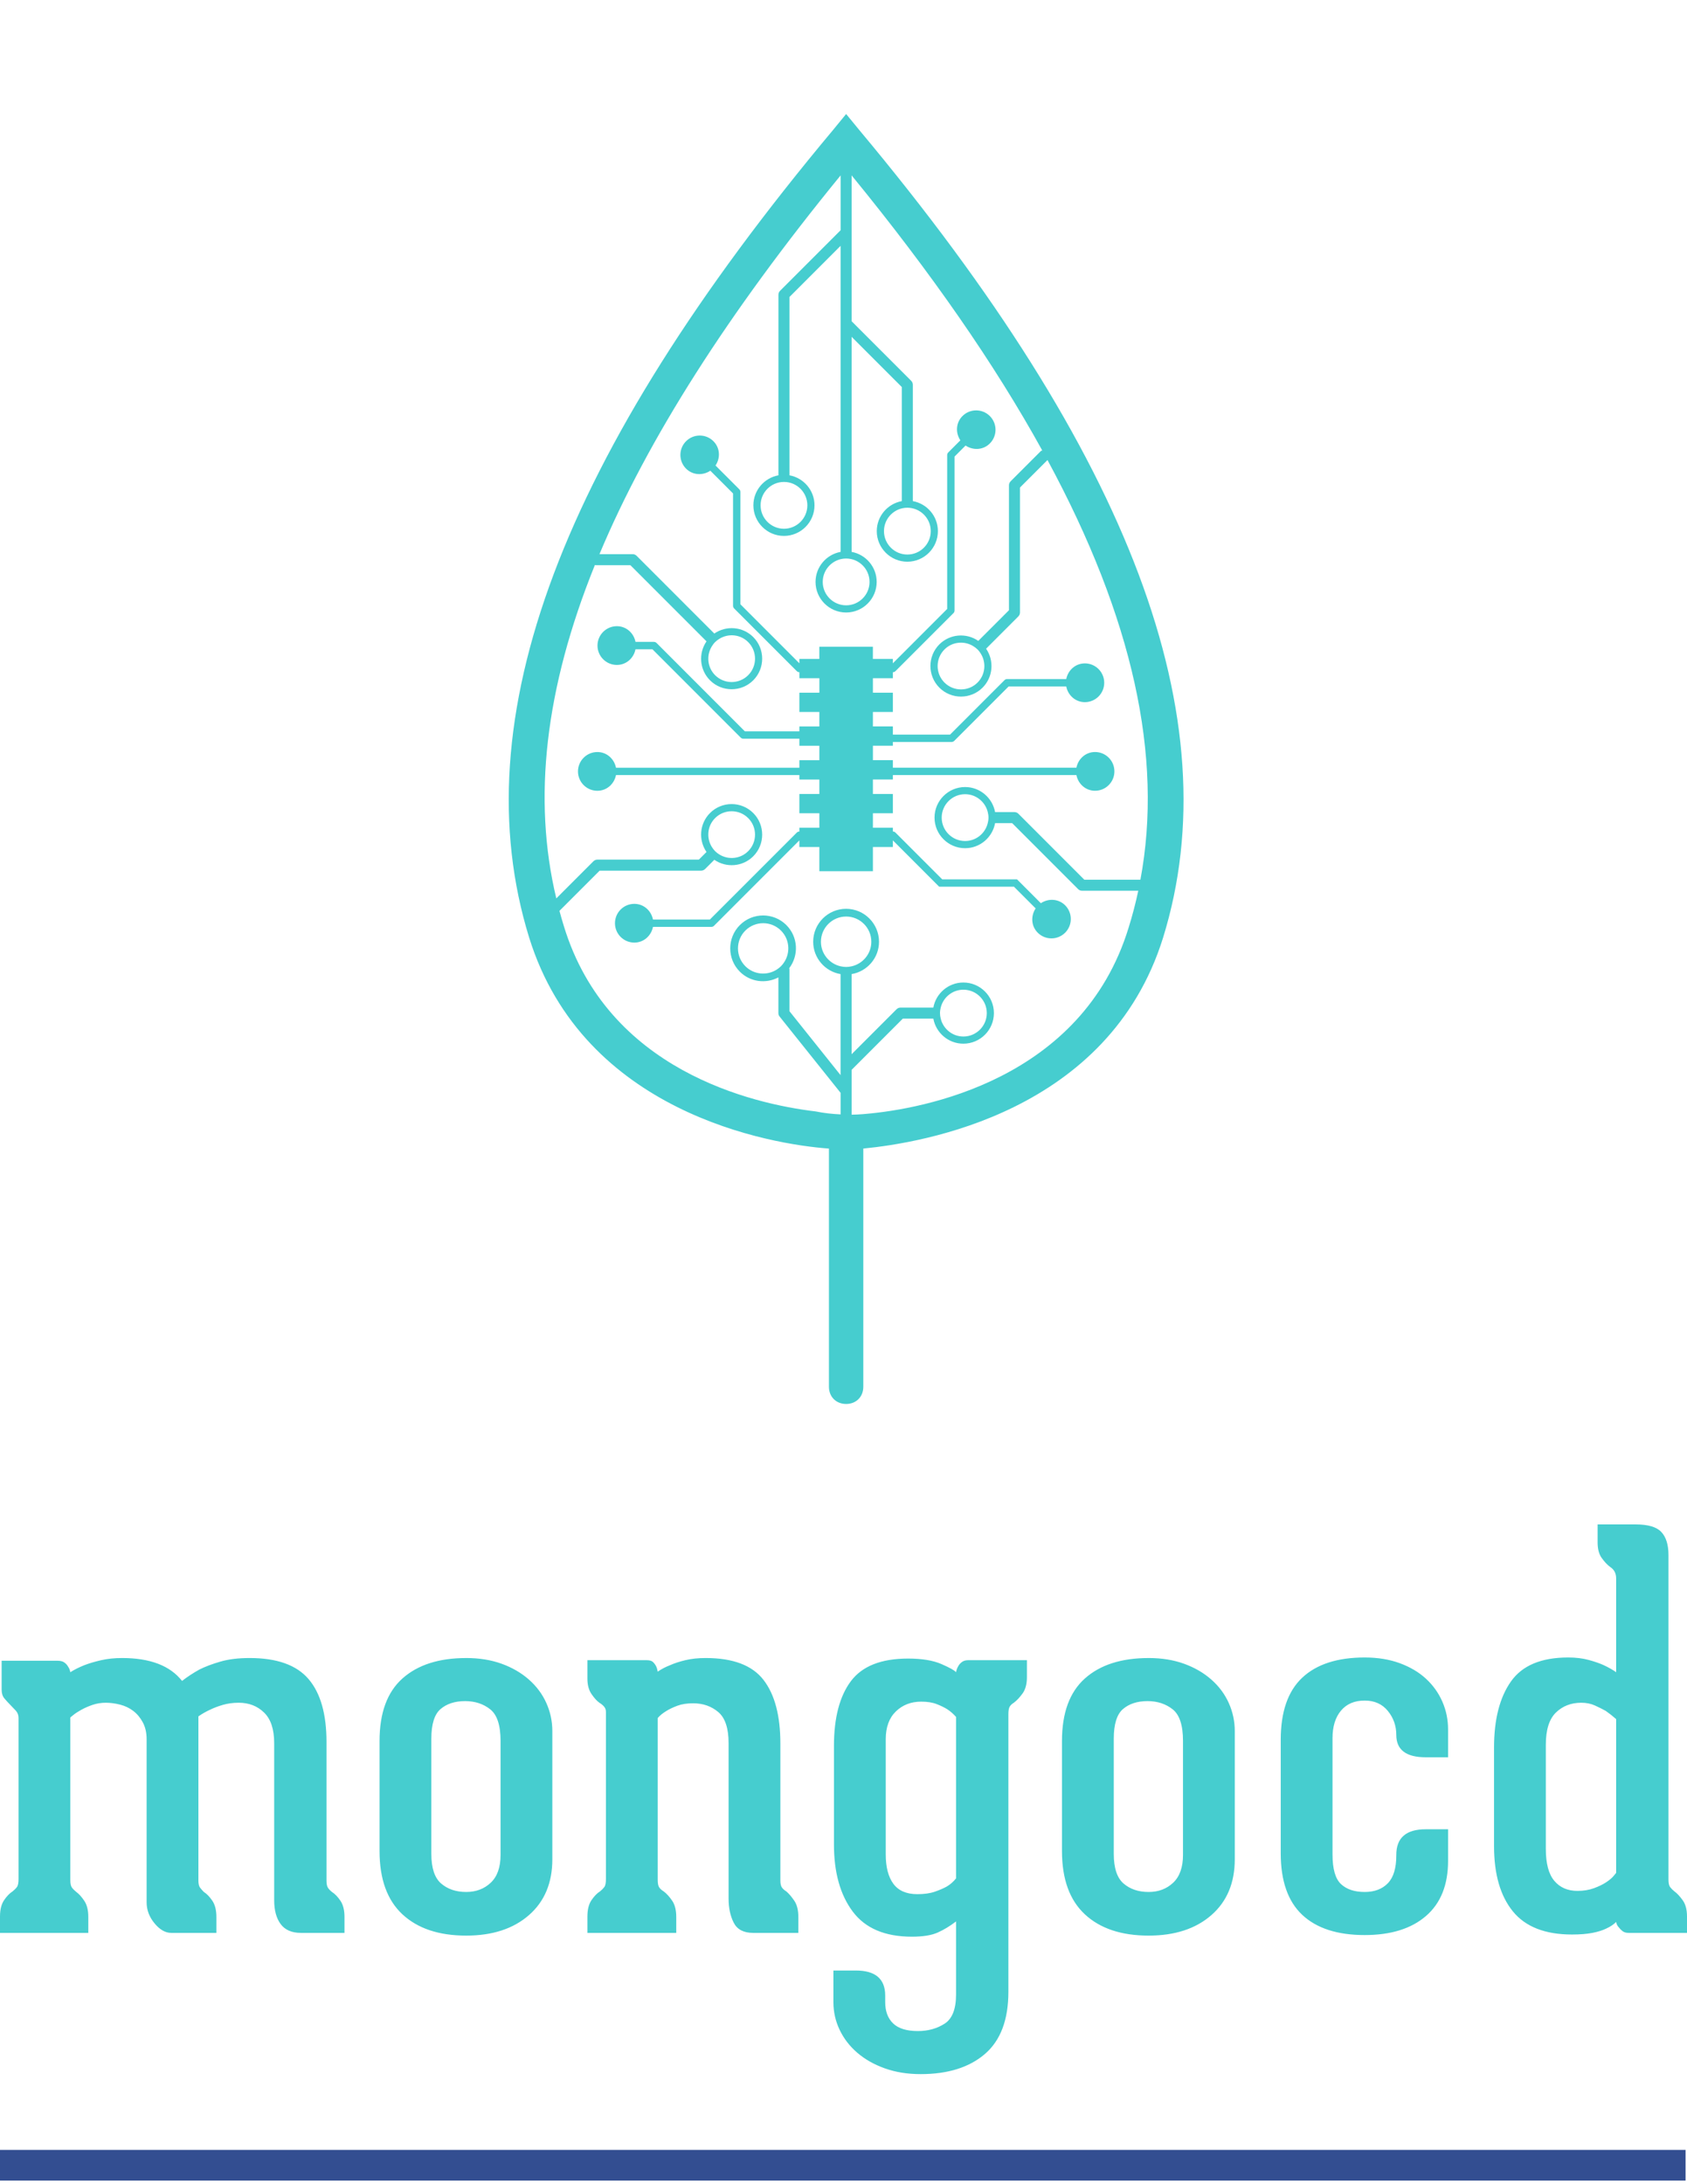 <?xml version="1.0" encoding="UTF-8"?>
<svg xmlns="http://www.w3.org/2000/svg" xmlns:xlink="http://www.w3.org/1999/xlink" width="612" height="792" viewBox="0 0 612 792">
<path fill-rule="nonzero" fill="rgb(20%, 30.589%, 56.859%)" fill-opacity="1" d="M 0 779.566 L 611.48 779.566 L 611.48 790.684 L 0 790.684 Z M 0 779.566 "/>
<path fill-rule="nonzero" fill="rgb(27.449%, 80.389%, 81.18%)" fill-opacity="1" d="M 311.648 47.059 L 308.559 43.289 C 308.473 43.168 308.391 43.051 308.277 42.953 L 306.953 41.34 L 305.641 42.945 C 305.52 43.055 305.43 43.18 305.34 43.312 L 302.266 47.062 C 203.414 165.156 167.504 260.898 191.973 340.004 C 211.75 403.473 279.398 414.934 300.715 416.48 L 300.715 502.848 C 300.715 506.484 303.324 509.086 306.953 509.086 C 310.59 509.086 313.184 506.484 313.184 502.848 L 313.184 416.473 C 334.516 414.391 402.156 403.465 421.938 340 C 446.41 260.898 410.5 165.184 311.648 47.059 Z M 306.953 202.52 C 311.637 202.52 315.445 206.324 315.445 211.008 C 315.445 215.68 311.637 219.492 306.953 219.492 C 302.277 219.492 298.465 215.688 298.465 211.008 C 298.465 206.324 302.277 202.52 306.953 202.52 Z M 306.953 332.34 C 312 332.34 316.094 336.441 316.094 341.484 C 316.094 345.836 313.035 349.469 308.953 350.387 C 308.309 350.531 307.641 350.621 306.953 350.621 C 306.266 350.621 305.594 350.531 304.953 350.387 C 300.875 349.469 297.812 345.836 297.812 341.484 C 297.816 336.441 301.914 332.34 306.953 332.34 Z M 413.711 318.992 L 393.371 318.992 L 369.438 295.055 C 369.066 294.684 368.543 294.469 368.016 294.469 L 360.992 294.469 C 360.043 289.316 355.539 285.383 350.109 285.383 C 344 285.383 339.02 290.359 339.02 296.469 C 339.02 302.582 344 307.562 350.109 307.562 C 355.535 307.562 360.043 303.629 360.992 298.473 L 367.191 298.473 L 391.129 322.41 C 391.5 322.781 392.016 322.992 392.547 322.992 L 412.938 322.992 C 411.969 327.504 410.812 331.957 409.441 336.34 C 392.504 391.75 334.664 402.117 314.074 403.906 C 313.793 403.934 313.516 403.953 313.238 403.98 L 313.18 403.988 C 311.781 404.109 310.367 404.16 308.945 404.188 L 308.945 387.934 L 327.52 369.359 L 338.59 369.359 C 339.539 374.516 344.055 378.445 349.477 378.445 C 355.602 378.445 360.562 373.473 360.562 367.355 C 360.562 361.238 355.602 356.266 349.477 356.266 C 344.047 356.266 339.539 360.199 338.59 365.355 L 326.688 365.355 C 326.16 365.355 325.652 365.562 325.27 365.941 L 308.941 382.27 L 308.941 353.215 C 314.57 352.254 318.883 347.387 318.883 341.484 C 318.883 334.898 313.523 329.539 306.938 329.539 C 300.355 329.539 295 334.898 295 341.484 C 295 347.379 299.305 352.262 304.934 353.215 L 304.934 389.852 L 286.387 366.656 L 286.387 351.438 C 286.387 351.316 286.336 351.195 286.309 351.074 C 289.855 346.398 289.547 339.715 285.281 335.453 C 285.797 335.961 286.305 336.473 286.523 336.684 C 286.387 336.555 286.047 336.211 285.281 335.445 C 284.441 334.609 284.07 334.23 283.973 334.141 C 284.121 334.285 284.699 334.867 285.277 335.441 C 280.621 330.789 273.047 330.789 268.398 335.445 C 263.742 340.109 263.742 347.68 268.398 352.34 C 272.18 356.125 277.875 356.773 282.383 354.41 L 282.383 367.359 C 282.383 367.812 282.535 368.254 282.824 368.609 L 304.945 396.266 L 304.945 404.086 C 301.891 403.941 298.863 403.617 295.934 403.012 C 272.684 400.254 220.512 388.004 204.57 335.859 C 203.988 334.012 203.461 332.145 202.953 330.281 L 217.531 315.707 L 254.363 315.707 C 254.891 315.707 255.406 315.488 255.777 315.121 L 259.141 311.766 C 263.453 314.738 269.418 314.332 273.258 310.492 C 277.578 306.168 277.578 299.133 273.258 294.809 C 268.934 290.484 261.895 290.484 257.578 294.809 C 253.734 298.648 253.324 304.613 256.305 308.93 L 253.531 311.703 L 216.699 311.703 C 216.172 311.703 215.656 311.922 215.285 312.289 L 201.812 325.766 C 193.168 289.715 197.715 249.598 215.816 204.867 C 215.957 204.898 216.09 204.953 216.242 204.953 L 228.699 204.953 L 256.305 232.559 C 253.324 236.879 253.738 242.844 257.578 246.684 C 261.895 251 268.934 251 273.258 246.684 C 277.578 242.359 277.578 235.316 273.258 231 C 269.418 227.16 263.445 226.75 259.133 229.727 L 230.941 201.531 C 230.57 201.16 230.055 200.945 229.531 200.945 L 217.465 200.945 C 234.957 159.273 264.043 113.629 304.953 63.598 L 304.953 83.484 L 282.98 105.457 C 282.605 105.828 282.395 106.348 282.395 106.871 L 282.395 172.348 C 277.234 173.297 273.305 177.805 273.305 183.23 C 273.305 189.348 278.285 194.324 284.391 194.324 C 290.512 194.324 295.48 189.348 295.48 183.23 C 295.48 177.805 291.559 173.297 286.395 172.348 L 286.395 107.695 L 304.945 89.141 L 304.945 200.117 C 299.785 201.062 295.855 205.574 295.855 211.008 C 295.855 217.121 300.836 222.094 306.949 222.094 C 313.062 222.094 318.035 217.117 318.035 211.008 C 318.035 205.574 314.105 201.066 308.945 200.117 L 308.945 122.133 L 327.152 140.34 L 327.152 181.707 C 321.996 182.66 318.07 187.168 318.07 192.594 C 318.07 198.707 323.043 203.68 329.156 203.68 C 335.27 203.68 340.242 198.703 340.242 192.594 C 340.242 187.164 336.312 182.652 331.156 181.707 L 331.156 139.516 C 331.156 138.988 330.941 138.48 330.57 138.102 L 308.945 116.48 L 308.945 84.32 C 308.945 84.316 308.945 84.309 308.945 84.305 L 308.945 63.594 C 337.891 98.984 360.91 132.172 378.102 163.34 C 377.945 163.434 377.746 163.41 377.605 163.547 L 366.605 174.547 C 366.238 174.918 366.027 175.438 366.027 175.961 L 366.027 221.27 L 354.902 232.391 C 350.59 229.41 344.621 229.82 340.785 233.652 C 341.859 232.57 342.93 231.5 340.773 233.656 C 340.77 233.656 340.77 233.664 340.762 233.668 C 336.457 237.992 336.461 245.016 340.773 249.34 C 345.098 253.664 352.133 253.664 356.457 249.34 C 360.293 245.496 360.703 239.535 357.73 235.219 L 369.438 223.508 C 369.809 223.133 370.023 222.617 370.023 222.094 L 370.023 176.781 L 380 166.805 C 410.973 224.098 422.027 274.473 413.711 318.992 Z M 358.598 296.469 C 358.598 297.16 358.488 297.828 358.328 298.473 C 357.43 302.184 354.105 304.957 350.109 304.957 C 345.43 304.957 341.621 301.152 341.621 296.469 C 341.621 291.797 345.426 287.98 350.109 287.98 C 354.098 287.98 357.43 290.758 358.336 294.465 C 358.492 295.113 358.598 295.773 358.598 296.469 Z M 341.004 367.355 C 341.004 366.66 341.113 366 341.27 365.355 C 342.176 361.645 345.508 358.871 349.492 358.871 C 354.176 358.871 357.984 362.68 357.984 367.359 C 357.984 372.043 354.18 375.848 349.492 375.848 C 345.512 375.848 342.176 373.082 341.27 369.363 C 341.105 368.715 341.004 368.047 341.004 367.355 Z M 270.395 350.355 C 266.824 346.789 266.824 340.988 270.395 337.426 C 273.961 333.867 279.754 333.867 283.316 337.426 C 286.391 340.5 286.801 345.238 284.566 348.773 C 284.211 349.332 283.809 349.863 283.316 350.355 C 282.832 350.84 282.289 351.25 281.734 351.605 C 278.203 353.836 273.473 353.43 270.395 350.355 Z M 259.422 296.645 C 262.727 293.336 268.113 293.336 271.422 296.645 C 274.734 299.945 274.734 305.336 271.422 308.641 C 268.605 311.465 264.285 311.859 261.023 309.875 C 260.453 309.531 259.914 309.133 259.422 308.641 C 258.934 308.152 258.539 307.609 258.188 307.039 C 256.207 303.777 256.602 299.461 259.422 296.645 Z M 261.023 231.598 C 264.285 229.613 268.605 230.004 271.422 232.828 C 274.734 236.137 274.734 241.52 271.422 244.828 C 268.121 248.141 262.73 248.141 259.422 244.828 C 256.602 242.008 256.207 237.691 258.195 234.426 C 258.539 233.859 258.934 233.312 259.422 232.828 C 259.914 232.336 260.453 231.941 261.023 231.598 Z M 284.398 174.75 C 289.082 174.75 292.887 178.559 292.887 183.238 C 292.887 187.922 289.082 191.727 284.398 191.727 C 279.727 191.727 275.922 187.922 275.922 183.238 C 275.914 178.555 279.719 174.75 284.398 174.75 Z M 329.168 184.105 C 333.848 184.105 337.656 187.91 337.656 192.594 C 337.656 197.273 333.852 201.082 329.168 201.082 C 324.496 201.082 320.68 197.273 320.68 192.594 C 320.68 187.91 324.488 184.105 329.168 184.105 Z M 354.629 247.5 C 351.32 250.809 345.938 250.809 342.629 247.5 C 339.32 244.191 339.32 238.805 342.629 235.496 C 345.453 232.676 349.77 232.281 353.027 234.27 C 353.598 234.613 354.137 235.012 354.629 235.496 C 355.121 235.988 355.512 236.527 355.863 237.098 C 357.848 240.367 357.449 244.684 354.629 247.5 Z M 354.629 247.5 "/>
<path fill-rule="nonzero" fill="rgb(27.449%, 80.389%, 81.18%)" fill-opacity="1" d="M 273.262 230.988 C 277.586 235.305 268.938 226.664 273.262 230.988 Z M 273.262 230.988 "/>
<path fill-rule="nonzero" fill="rgb(27.449%, 80.389%, 81.18%)" fill-opacity="1" d="M 257.582 294.797 C 261.902 290.473 253.258 299.121 257.582 294.797 Z M 257.582 294.797 "/>
<path fill-rule="nonzero" fill="rgb(27.449%, 80.389%, 81.18%)" fill-opacity="1" d="M 397.246 272.68 C 393.848 272.68 391.137 275.152 390.496 278.367 L 323.914 278.367 L 323.914 275.652 L 316.672 275.652 L 316.672 270.406 L 323.914 270.406 L 323.914 269.047 L 345.207 269.047 C 345.555 269.047 345.906 268.91 346.156 268.66 L 365.902 248.914 L 386.805 248.914 C 387.441 252.129 390.148 254.602 393.562 254.602 C 397.438 254.602 400.582 251.457 400.582 247.578 C 400.582 243.691 397.438 240.547 393.562 240.547 C 390.148 240.547 387.441 243.02 386.805 246.234 L 365.34 246.234 C 364.988 246.234 364.645 246.375 364.398 246.629 L 344.656 266.371 L 323.91 266.371 L 323.91 263.402 L 316.668 263.402 L 316.668 258.164 L 323.91 258.164 L 323.91 251.176 L 316.668 251.176 L 316.668 245.934 L 323.91 245.934 L 323.91 243.746 C 324.25 243.746 324.594 243.613 324.848 243.359 L 345.898 222.312 C 346.152 222.066 346.285 221.723 346.285 221.375 L 346.285 165.555 L 350.281 161.559 C 353.02 163.379 356.688 163.219 359.09 160.805 C 361.836 158.059 361.836 153.613 359.09 150.867 C 356.348 148.121 351.898 148.121 349.152 150.867 C 346.746 153.273 346.578 156.938 348.395 159.664 L 344 164.059 C 343.75 164.312 343.613 164.656 343.613 165.004 L 343.613 220.805 L 323.906 240.52 L 323.906 238.938 L 316.66 238.938 L 316.66 234.516 L 297.23 234.516 L 297.23 238.938 L 289.992 238.938 L 289.992 240.52 L 268.605 219.125 L 268.605 178.367 C 268.605 178.02 268.457 177.676 268.207 177.43 L 259.57 168.793 C 261.398 166.062 261.234 162.402 258.816 159.988 C 256.078 157.246 251.629 157.246 248.887 159.988 C 246.141 162.734 246.141 167.184 248.883 169.93 C 251.293 172.34 254.965 172.504 257.691 170.684 L 265.93 178.93 L 265.93 219.684 C 265.93 220.031 266.078 220.379 266.328 220.625 L 289.059 243.359 C 289.316 243.613 289.66 243.746 290 243.746 L 290 245.934 L 297.25 245.934 L 297.25 251.18 L 289.992 251.18 L 289.992 258.168 L 297.242 258.168 L 297.242 263.414 L 289.992 263.414 L 289.992 265.184 L 270.211 265.184 L 238.172 233.137 C 237.926 232.895 237.574 232.746 237.227 232.746 L 230.543 232.746 C 229.902 229.531 227.188 227.059 223.785 227.059 C 219.906 227.059 216.754 230.207 216.754 234.082 C 216.754 237.965 219.898 241.113 223.785 241.113 C 227.191 241.113 229.902 238.641 230.543 235.426 L 236.68 235.426 L 268.719 267.465 C 268.973 267.711 269.316 267.859 269.664 267.859 L 289.992 267.859 L 289.992 270.418 L 297.242 270.418 L 297.242 275.664 L 289.992 275.664 L 289.992 278.379 L 223.465 278.379 C 222.82 275.16 220.113 272.688 216.707 272.688 C 212.832 272.688 209.676 275.84 209.676 279.715 C 209.676 283.598 212.824 286.742 216.707 286.742 C 220.117 286.742 222.82 284.27 223.465 281.051 L 289.992 281.051 L 289.992 282.656 L 297.242 282.656 L 297.242 287.902 L 289.992 287.902 L 289.992 294.891 L 297.242 294.891 L 297.242 300.137 L 289.992 300.137 L 289.992 301.52 C 289.656 301.52 289.312 301.645 289.055 301.898 L 257.523 333.426 L 236.883 333.426 C 236.238 330.211 233.523 327.738 230.125 327.738 C 226.238 327.738 223.094 330.883 223.094 334.762 C 223.094 338.645 226.238 341.789 230.125 341.789 C 233.531 341.789 236.242 339.316 236.883 336.094 L 258.074 336.094 C 258.418 336.094 258.762 335.961 259.012 335.707 L 289.988 304.727 L 289.988 307.125 L 297.238 307.125 L 297.238 315.902 L 316.668 315.902 L 316.668 307.125 L 323.91 307.125 L 323.91 304.727 L 340.703 321.527 L 367.832 321.527 L 375.711 329.398 C 373.887 332.133 374.051 335.797 376.465 338.203 C 379.211 340.949 383.652 340.949 386.406 338.203 C 389.145 335.457 389.145 331.012 386.406 328.262 C 383.992 325.859 380.328 325.691 377.594 327.508 L 368.938 318.852 L 341.812 318.852 L 324.848 301.895 C 324.594 301.637 324.254 301.508 323.91 301.508 L 323.91 300.133 L 316.668 300.133 L 316.668 294.887 L 323.91 294.887 L 323.91 287.898 L 316.668 287.898 L 316.668 282.652 L 323.91 282.652 L 323.91 281.047 L 390.496 281.047 C 391.137 284.262 393.848 286.734 397.246 286.734 C 401.129 286.734 404.277 283.59 404.277 279.711 C 404.285 275.824 401.129 272.68 397.246 272.68 Z M 397.246 272.68 "/>
<path fill-rule="nonzero" fill="rgb(27.449%, 80.389%, 81.18%)" fill-opacity="1" d="M 120.426 686.039 C 121.48 686.699 122.5 687.754 123.488 689.203 C 124.477 690.652 124.973 692.633 124.973 695.137 L 124.973 700.871 L 109.152 700.871 C 105.859 700.871 103.418 699.816 101.836 697.707 C 100.254 695.598 99.465 692.695 99.465 689.004 L 99.465 632.055 C 99.465 627.047 98.246 623.355 95.805 620.984 C 93.367 618.609 90.301 617.422 86.609 617.422 C 84.5 617.422 82.559 617.688 80.777 618.215 C 78.996 618.742 77.449 619.336 76.129 619.992 C 74.68 620.652 73.297 621.445 71.977 622.367 L 71.977 681.887 C 71.977 683.074 72.176 683.93 72.57 684.457 C 72.965 684.984 73.43 685.512 73.957 686.039 C 75.012 686.699 76.031 687.754 77.02 689.203 C 78.008 690.652 78.504 692.633 78.504 695.137 L 78.504 700.871 L 62.09 700.871 C 59.98 700.871 57.973 699.719 56.059 697.41 C 54.148 695.102 53.191 692.566 53.191 689.797 L 53.191 630.672 C 53.191 628.301 52.73 626.258 51.809 624.543 C 50.887 622.828 49.73 621.445 48.348 620.391 C 46.965 619.336 45.383 618.578 43.602 618.117 C 41.824 617.656 40.074 617.422 38.363 617.422 C 36.648 617.422 35.035 617.688 33.516 618.215 C 32 618.742 30.648 619.336 29.465 619.996 C 28.277 620.652 27.32 621.281 26.598 621.871 L 25.508 622.762 L 25.508 681.691 C 25.508 683.008 25.707 683.93 26.102 684.457 C 26.496 684.984 27.023 685.512 27.684 686.039 C 28.605 686.699 29.562 687.754 30.551 689.203 C 31.539 690.652 32.035 692.633 32.035 695.137 L 32.035 700.871 L 0 700.871 L 0 694.938 C 0 692.434 0.496 690.457 1.484 689.008 C 2.473 687.555 3.492 686.5 4.547 685.844 C 5.207 685.316 5.734 684.789 6.129 684.262 C 6.527 683.734 6.723 682.746 6.723 681.293 L 6.723 622.961 C 6.723 621.906 6.395 621.016 5.734 620.289 C 5.074 619.566 4.383 618.84 3.66 618.117 C 2.934 617.391 2.242 616.633 1.582 615.84 C 0.922 615.051 0.594 613.996 0.594 612.68 L 0.594 602.199 L 20.961 602.199 C 22.016 602.199 22.84 602.43 23.434 602.891 C 24.027 603.352 24.453 603.844 24.719 604.371 C 25.113 604.898 25.375 605.559 25.508 606.352 C 26.957 605.426 28.672 604.57 30.648 603.781 C 32.363 603.121 34.375 602.527 36.68 602 C 38.988 601.473 41.527 601.207 44.293 601.207 C 54.445 601.207 61.695 603.977 66.047 609.516 C 67.891 608.062 70 606.68 72.375 605.359 C 74.484 604.309 77.02 603.352 79.988 602.496 C 82.953 601.637 86.48 601.207 90.566 601.207 C 100.453 601.207 107.57 603.746 111.922 608.82 C 116.273 613.898 118.445 621.512 118.445 631.66 L 118.445 681.887 C 118.445 683.074 118.613 683.93 118.941 684.457 C 119.27 684.984 119.766 685.512 120.426 686.039 Z M 169.133 601.207 C 173.879 601.207 178.164 601.902 181.988 603.285 C 185.809 604.668 189.105 606.582 191.875 609.02 C 194.641 611.457 196.75 614.293 198.203 617.523 C 199.652 620.754 200.375 624.148 200.375 627.707 L 200.375 674.176 C 200.375 682.746 197.543 689.5 191.875 694.445 C 186.203 699.387 178.625 701.859 169.133 701.859 C 159.246 701.859 151.535 699.289 145.996 694.148 C 140.461 689.008 137.691 681.359 137.691 671.211 L 137.691 631.266 C 137.691 621.117 140.461 613.566 145.996 608.625 C 151.535 603.68 159.246 601.211 169.133 601.211 Z M 169.133 686.039 C 172.691 686.039 175.66 684.918 178.031 682.68 C 180.406 680.438 181.59 677.074 181.59 672.594 L 181.59 631.266 C 181.59 625.598 180.34 621.773 177.832 619.797 C 175.328 617.82 172.297 616.832 168.738 616.832 C 165.047 616.832 162.082 617.785 159.84 619.699 C 157.598 621.609 156.477 625.203 156.477 630.473 L 156.477 672.199 C 156.477 677.34 157.664 680.934 160.039 682.977 C 162.41 685.02 165.441 686.039 169.133 686.039 Z M 285.273 685.844 C 286.195 686.633 287.148 687.754 288.141 689.203 C 289.129 690.652 289.621 692.629 289.621 695.137 L 289.621 700.871 L 273.211 700.871 C 269.781 700.871 267.441 699.648 266.191 697.211 C 264.938 694.773 264.312 691.84 264.312 688.414 L 264.312 632.055 C 264.312 626.652 263.059 622.895 260.555 620.785 C 258.051 618.676 255.016 617.621 251.457 617.621 C 249.215 617.621 247.305 617.918 245.723 618.512 C 244.141 619.105 242.824 619.73 241.77 620.391 C 240.449 621.18 239.395 622.035 238.605 622.961 L 238.605 681.688 C 238.605 683.008 238.801 683.93 239.199 684.457 C 239.594 684.984 240.121 685.445 240.781 685.84 C 241.836 686.633 242.855 687.754 243.844 689.203 C 244.832 690.652 245.328 692.629 245.328 695.137 L 245.328 700.871 L 213.098 700.871 L 213.098 694.938 C 213.098 692.434 213.59 690.457 214.578 689.004 C 215.566 687.555 216.59 686.5 217.645 685.844 C 218.305 685.316 218.832 684.785 219.227 684.258 C 219.621 683.73 219.82 682.742 219.82 681.293 L 219.82 620.785 C 219.82 619.992 219.59 619.336 219.129 618.809 C 218.664 618.281 218.105 617.82 217.445 617.422 C 216.523 616.766 215.566 615.711 214.578 614.258 C 213.59 612.809 213.098 610.965 213.098 608.723 L 213.098 602 L 234.648 602 C 235.703 602 236.461 602.23 236.922 602.691 C 237.387 603.152 237.746 603.648 238.012 604.176 C 238.273 604.703 238.473 605.359 238.605 606.152 C 239.922 605.23 241.438 604.438 243.152 603.777 C 244.602 603.121 246.414 602.527 248.59 602 C 250.766 601.473 253.238 601.207 256.004 601.207 C 265.895 601.207 272.879 603.844 276.965 609.117 C 281.055 614.391 283.098 622.102 283.098 632.254 L 283.098 681.887 C 283.098 683.074 283.293 683.93 283.691 684.457 C 284.086 684.984 284.613 685.445 285.27 685.844 Z M 372.539 602 L 372.539 608.129 C 372.539 610.633 372.012 612.613 370.957 614.062 C 369.902 615.512 368.848 616.633 367.793 617.422 C 367.137 617.82 366.641 618.281 366.312 618.809 C 365.98 619.336 365.816 620.258 365.816 621.578 L 365.816 722.227 C 365.816 732.379 362.98 739.891 357.312 744.77 C 351.645 749.648 343.867 752.086 333.98 752.086 C 329.234 752.086 324.918 751.395 321.027 750.008 C 317.141 748.625 313.812 746.746 311.043 744.375 C 308.273 742 306.133 739.234 304.617 736.07 C 303.098 732.906 302.34 729.543 302.34 725.984 L 302.34 714.516 L 310.449 714.516 C 317.566 714.516 321.129 717.547 321.129 723.609 L 321.129 725.984 C 321.129 729.281 322.082 731.852 323.996 733.695 C 325.906 735.543 328.906 736.465 332.992 736.465 C 336.684 736.465 339.914 735.574 342.68 733.793 C 345.449 732.016 346.832 728.488 346.832 723.215 L 346.832 696.719 C 344.594 698.434 342.352 699.785 340.109 700.773 C 337.867 701.762 334.77 702.254 330.816 702.254 C 321.062 702.254 313.91 699.223 309.363 693.16 C 304.812 687.094 302.539 678.988 302.539 668.836 L 302.539 633.047 C 302.539 622.895 304.582 615.086 308.668 609.613 C 312.758 604.141 319.676 601.406 329.434 601.406 C 334.441 601.406 338.461 602.066 341.496 603.383 C 344.527 604.703 346.305 605.691 346.832 606.352 C 346.965 605.559 347.23 604.836 347.625 604.176 C 347.887 603.648 348.316 603.152 348.91 602.691 C 349.504 602.23 350.262 602 351.184 602 Z M 346.832 678.723 L 346.832 622.566 C 345.91 621.512 344.855 620.586 343.668 619.797 C 342.613 619.137 341.328 618.512 339.812 617.918 C 338.297 617.324 336.418 617.027 334.18 617.027 C 330.488 617.027 327.422 618.215 324.984 620.586 C 322.543 622.961 321.324 626.32 321.324 630.672 L 321.324 672.395 C 321.324 677.008 322.246 680.57 324.094 683.074 C 325.938 685.578 328.84 686.832 332.793 686.832 C 335.297 686.832 337.406 686.535 339.121 685.941 C 340.836 685.348 342.285 684.723 343.473 684.062 C 344.789 683.273 345.91 682.281 346.832 681.098 Z M 416.699 601.207 C 421.445 601.207 425.73 601.902 429.555 603.285 C 433.375 604.668 436.672 606.582 439.441 609.02 C 442.211 611.457 444.32 614.293 445.77 617.523 C 447.219 620.754 447.945 624.148 447.945 627.707 L 447.945 674.176 C 447.945 682.746 445.109 689.5 439.441 694.445 C 433.773 699.387 426.191 701.859 416.699 701.859 C 406.812 701.859 399.102 699.289 393.566 694.148 C 388.027 689.008 385.258 681.359 385.258 671.211 L 385.258 631.266 C 385.258 621.117 388.027 613.566 393.566 608.625 C 399.102 603.68 406.812 601.211 416.699 601.211 Z M 416.699 686.039 C 420.262 686.039 423.227 684.918 425.598 682.68 C 427.973 680.438 429.16 677.074 429.16 672.594 L 429.16 631.266 C 429.16 625.598 427.906 621.773 425.402 619.797 C 422.895 617.82 419.863 616.832 416.305 616.832 C 412.613 616.832 409.648 617.785 407.406 619.699 C 405.164 621.609 404.047 625.203 404.047 630.473 L 404.047 672.199 C 404.047 677.34 405.23 680.934 407.605 682.977 C 409.977 685.02 413.008 686.039 416.699 686.039 Z M 517.219 637.199 C 510.098 637.199 506.539 634.496 506.539 629.09 C 506.539 625.797 505.52 622.895 503.473 620.391 C 501.43 617.887 498.629 616.633 495.07 616.633 C 491.379 616.633 488.512 617.852 486.469 620.293 C 484.426 622.73 483.402 626.059 483.402 630.277 L 483.402 672.395 C 483.402 677.668 484.426 681.262 486.469 683.172 C 488.512 685.086 491.379 686.039 495.07 686.039 C 498.629 686.039 501.43 684.984 503.473 682.875 C 505.52 680.766 506.539 677.406 506.539 672.793 L 506.539 672.594 C 506.539 666.398 510.098 663.301 517.219 663.301 L 525.324 663.301 L 525.324 674.77 C 525.324 683.469 522.656 690.129 517.316 694.742 C 511.977 699.355 504.562 701.66 495.07 701.66 C 485.184 701.66 477.637 699.223 472.43 694.344 C 467.223 689.469 464.617 682.02 464.617 672 L 464.617 630.871 C 464.617 620.719 467.223 613.207 472.43 608.328 C 477.637 603.449 485.184 601.012 495.07 601.012 C 499.816 601.012 504.066 601.703 507.824 603.09 C 511.582 604.473 514.746 606.352 517.316 608.723 C 519.887 611.098 521.863 613.863 523.25 617.027 C 524.633 620.191 525.324 623.555 525.324 627.113 L 525.324 637.199 Z M 607.453 685.844 C 608.375 686.5 609.363 687.555 610.418 689.004 C 611.473 690.457 612 692.434 612 694.938 L 612 700.871 L 590.84 700.871 C 589.918 700.871 589.195 700.672 588.668 700.277 C 588.141 699.883 587.676 699.418 587.281 698.891 C 586.754 698.363 586.426 697.707 586.293 696.914 C 585.371 697.836 584.184 698.629 582.734 699.289 C 581.414 699.945 579.734 700.473 577.691 700.871 C 575.648 701.266 573.176 701.465 570.277 701.465 C 560.52 701.465 553.371 698.66 548.82 693.059 C 544.273 687.457 542 679.578 542 669.43 L 542 633.637 C 542 623.488 544.043 615.512 548.129 609.711 C 552.215 603.91 559.137 601.012 568.891 601.012 C 571.66 601.012 574.133 601.309 576.309 601.898 C 578.48 602.492 580.297 603.121 581.746 603.777 C 583.457 604.57 584.977 605.426 586.293 606.348 L 586.293 572.336 C 586.293 570.492 585.566 569.109 584.117 568.184 C 583.062 567.395 582.043 566.309 581.055 564.922 C 580.062 563.539 579.57 561.66 579.57 559.285 L 579.57 552.762 L 593.41 552.762 C 597.895 552.762 600.992 553.684 602.707 555.531 C 604.418 557.375 605.277 560.145 605.277 563.836 L 605.277 681.492 C 605.277 682.809 605.473 683.73 605.871 684.258 C 606.266 684.785 606.793 685.316 607.453 685.844 Z M 586.293 623.355 C 585.105 622.301 583.855 621.312 582.535 620.391 C 581.352 619.73 580.031 619.07 578.582 618.414 C 577.133 617.754 575.484 617.422 573.637 617.422 C 569.945 617.422 566.883 618.609 564.441 620.984 C 562.004 623.355 560.785 627.246 560.785 632.648 L 560.785 670.418 C 560.785 675.691 561.805 679.547 563.852 681.984 C 565.895 684.426 568.695 685.645 572.254 685.645 C 574.496 685.645 576.504 685.316 578.285 684.656 C 580.066 683.996 581.547 683.273 582.734 682.48 C 583.922 681.691 584.809 680.934 585.402 680.207 L 586.293 679.117 Z M 586.293 623.355 "/>
</svg>
